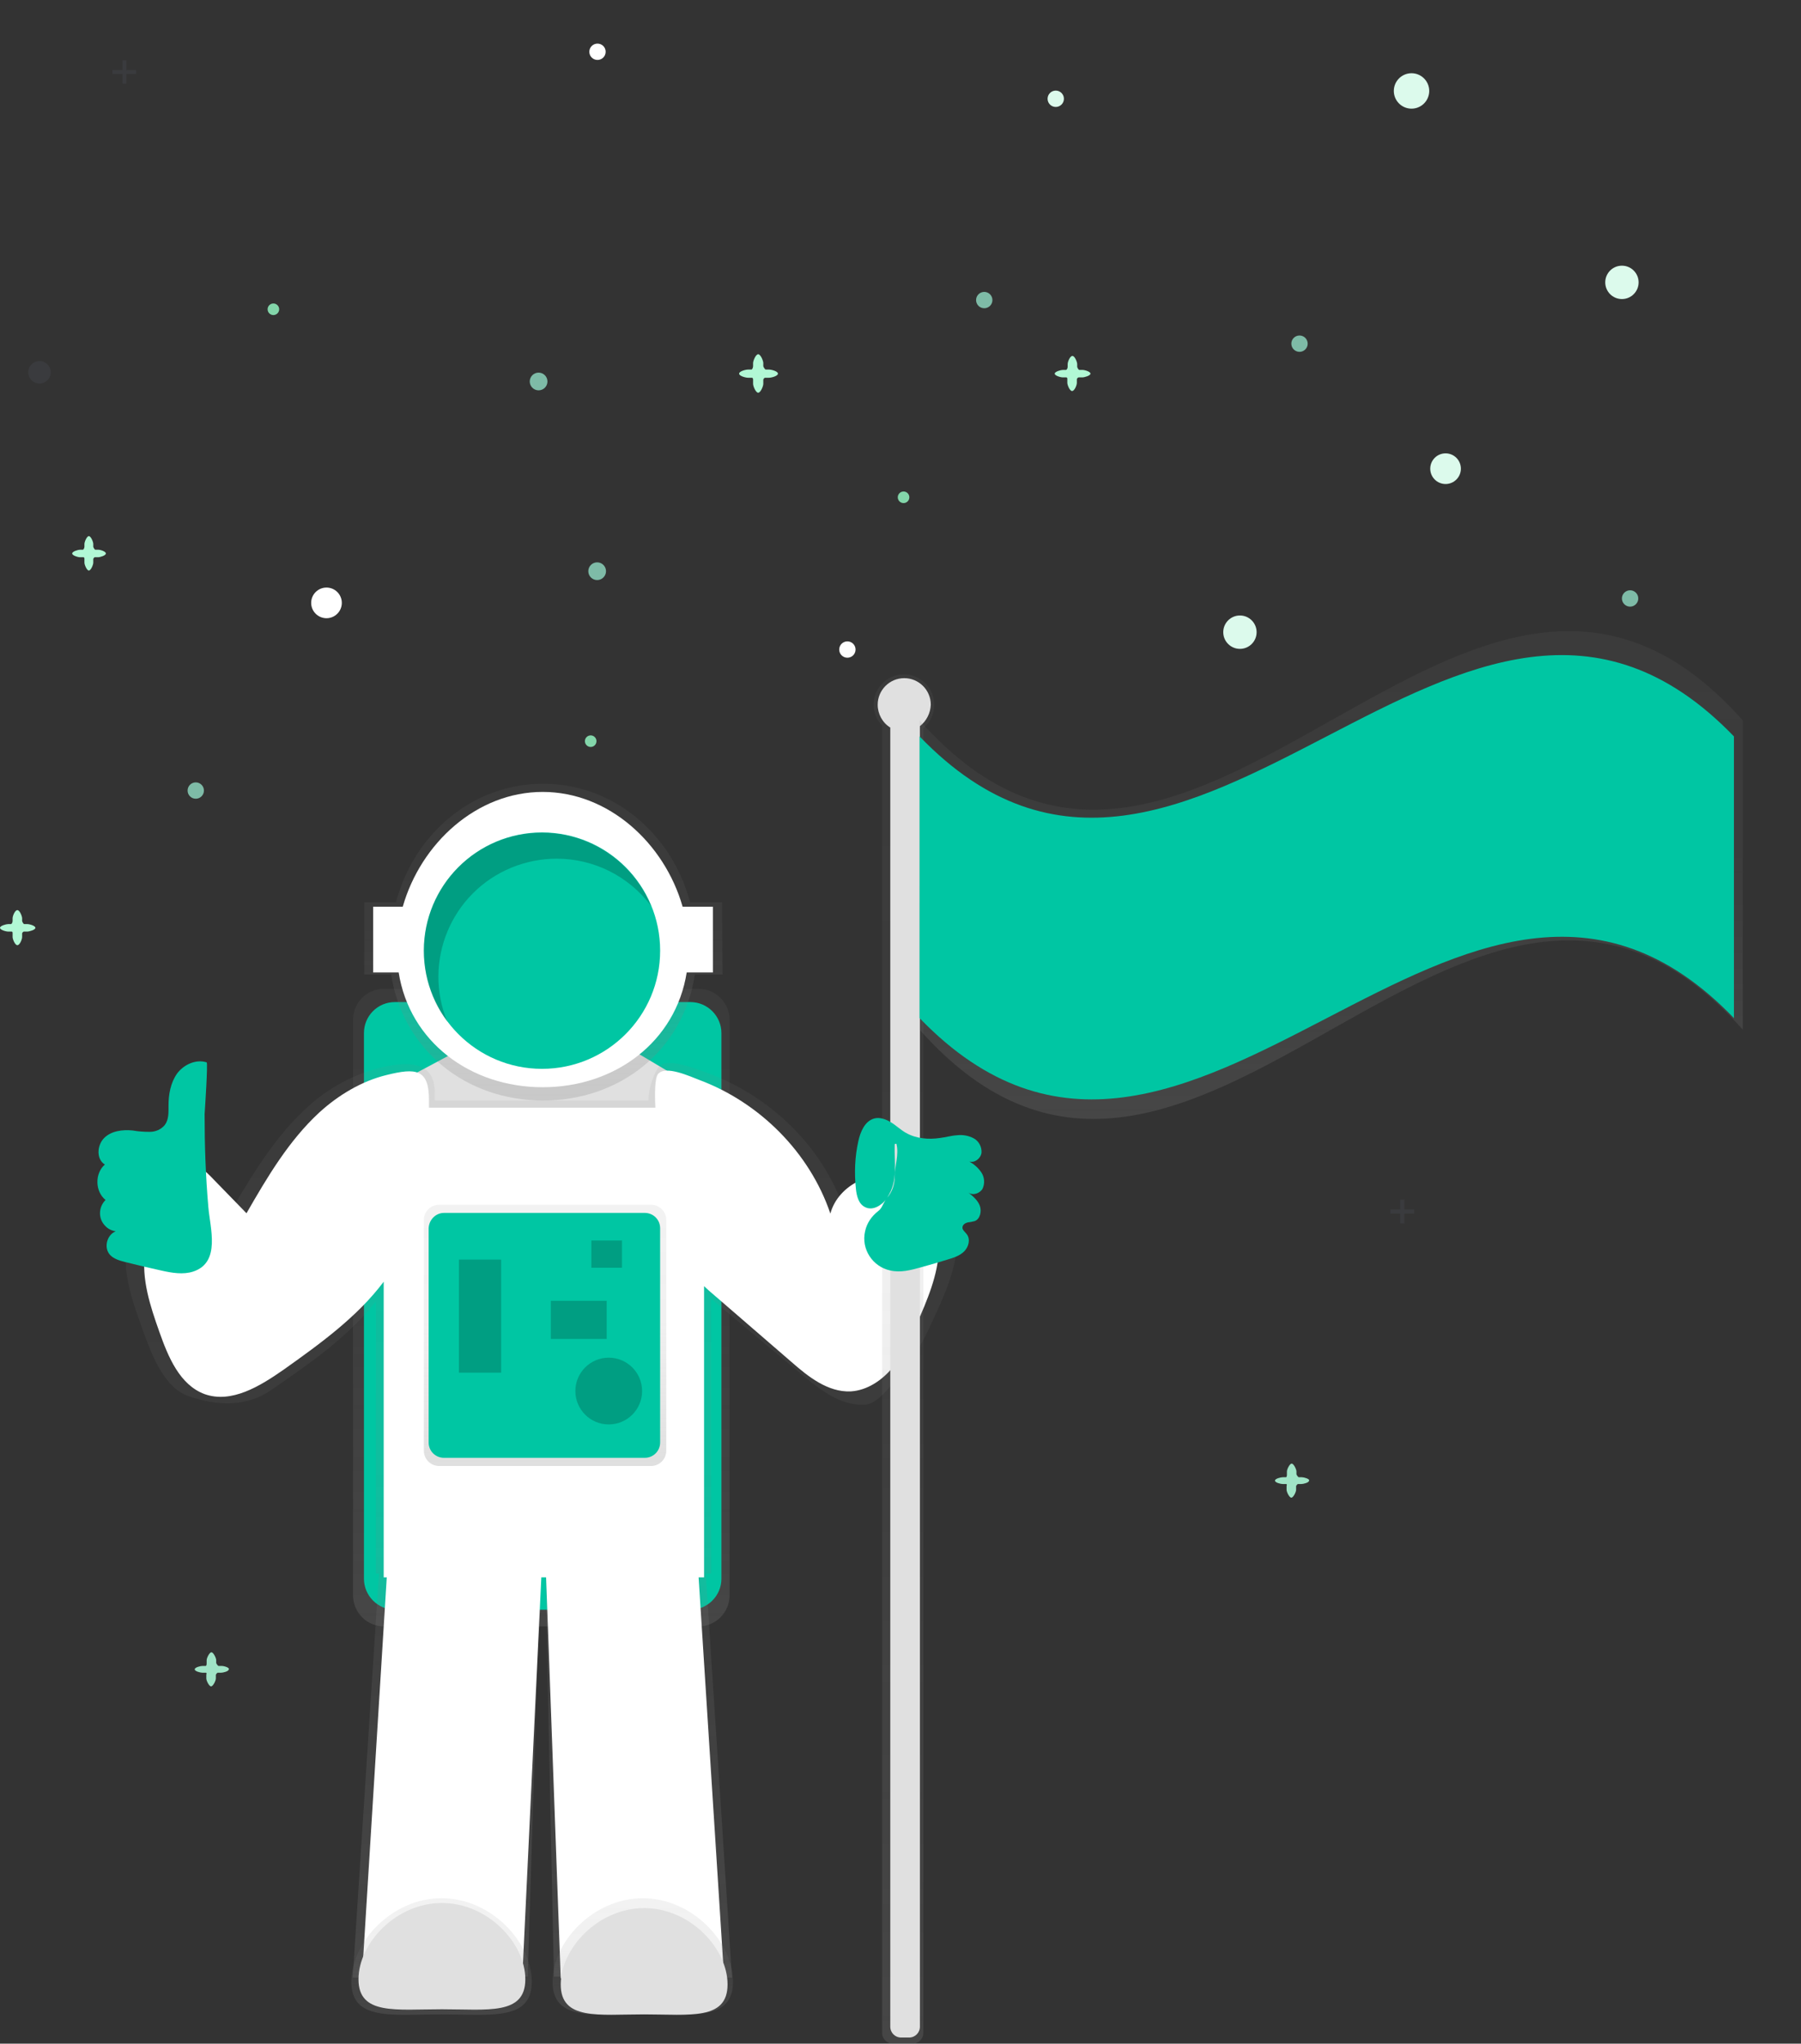 <?xml version="1.0" encoding="utf-8"?>
<!-- Generator: Adobe Illustrator 21.1.0, SVG Export Plug-In . SVG Version: 6.00 Build 0)  -->
<svg version="1.0" id="Capa_1" xmlns="http://www.w3.org/2000/svg" xmlns:xlink="http://www.w3.org/1999/xlink" x="0px" y="0px"
	 viewBox="0 0 529 600" enable-background="new 0 0 529 600" xml:space="preserve">
<rect x="0" y="0" width="529" height="600" fill="#333333" stroke="none"/>
<circle opacity="0.25" fill="#535461" enable-background="new    " cx="11.6" cy="109.3" r="3.3"/>
<polygon opacity="0.25" fill="#535461" enable-background="new    " points="415.4,355.1 412.5,355.1 412.5,352.2 411.3,352.2 
	411.3,355.1 408.4,355.1 408.4,356.3 411.3,356.3 411.3,359.2 412.5,359.2 412.5,356.3 415.4,356.3 "/>
<polygon opacity="0.25" fill="#535461" enable-background="new    " points="40,20.6 37.1,20.6 37.1,17.7 36,17.7 36,20.6 33,20.6 
	33,21.7 36,21.7 36,24.6 37.1,24.6 37.1,21.7 40,21.7 "/>
<g id="cce41613-5798-418e-bd1c-d8ab89d50e24_2_">
	
		<linearGradient id="SVGID_1_" gradientUnits="userSpaceOnUse" x1="158.973" y1="130.606" x2="158.973" y2="317.739" gradientTransform="matrix(1 0 0 -1 0 608)">
		<stop  offset="0" style="stop-color:#808080;stop-opacity:0.25"/>
		<stop  offset="0.54" style="stop-color:#808080;stop-opacity:0.12"/>
		<stop  offset="1" style="stop-color:#808080;stop-opacity:0.1"/>
	</linearGradient>
	<path fill="url(#SVGID_1_)" d="M112.8,290.3h92.4c5,0,9.1,4.1,9.1,9.1v169c0,5-4.1,9.1-9.1,9.1h-92.4c-5,0-9.1-4.1-9.1-9.1v-169
		C103.7,294.3,107.8,290.3,112.8,290.3z"/>
</g>
<path id="_x33_cc1ef72-f286-4cd9-bc37-3a4bc0282736_2_" fill="#00C6A3" d="M116,294.2h86.8c5,0,9.1,4.1,9.1,9.1v160.2
	c0,5-4.1,9.1-9.1,9.1H116c-5,0-9.1-4.1-9.1-9.1V303.3C106.9,298.3,110.9,294.2,116,294.2z"/>
<polyline id="_x33_aab063b-c154-4fae-90f4-bd3dbd8a15cc_2_" fill="none" points="106.9,535.7 153.2,535.7 141.8,582.3 "/>
<g id="_x31_a4f509f-11ed-42f2-baf8-98baf11ce138_2_">
	<polygon fill="#E0E0E0" points="191.1,337.1 131.2,338.3 114.6,319.2 203.9,317.6 	"/>
</g>
<g id="_x32_9eb97ed-3d6d-42b6-a356-b039b63b46ac_2_">
	<polygon fill="#E0E0E0" points="203.9,319.1 114.6,319.1 132.4,309.6 184.9,307.8 	"/>
</g>
<linearGradient id="SVGID_2_" gradientUnits="userSpaceOnUse" x1="409.442" y1="-49.068" x2="409.442" y2="219.331" gradientTransform="matrix(1 0 0 -1 -250.44 531.48)">
	<stop  offset="0" style="stop-color:#808080;stop-opacity:0.25"/>
	<stop  offset="0.54" style="stop-color:#808080;stop-opacity:0.12"/>
	<stop  offset="1" style="stop-color:#808080;stop-opacity:0.1"/>
</linearGradient>
<path fill="url(#SVGID_2_)" d="M269.9,344.4c-8.4-3.7-19.8,1.4-22.2,10c-6.4-18.1-21.7-32.8-40.2-39.5c-3.1-1.1-11.5-4.5-13.9-1.8
	c-1.1,1.2-3.2,6-3.1,10h-62.8c0-0.8,0-1.6,0-2.3c0-9.1-7.3-9.4-16.2-7.3c-7.7,2-14.8,5.8-20.7,11.1c-9.4,8.3-16,19.2-22.4,29.9
	l-11.2-11.1c-1.2-1.2-2.7-2.5-4.5-2.5c-1.9,0.1-3.2,1.7-4.3,3.2c-4.9,6.7-10,13.6-11.2,21.7c-1.2,8,1.6,15.9,4.3,23.5
	c2.7,7.4,6.2,17.9,13.9,20.6c8.3,2.9,17,3.2,24.1-1.7c11.2-7.7,22.7-15.6,30.9-26.1V462h0.9l-7.7,118.6l51.4-0.3l3.7-118.3h1.5
	l2.5,118.3l52.3,0.3L207.3,462h1.6v-80.7l1.4,1.2l25.4,21.2c5.3,4.4,11.3,9.1,18.3,8.7c5-0.3,9.6-8.7,12.8-12.4
	c3.2-3.7,5.3-8.2,7.3-12.6c3.4-7.3,6.8-14.9,7-22.9C281.2,356.5,277.5,347.8,269.9,344.4z"/>
<path fill="#FFFFFF" d="M265.1,346.3c-8.1-3.7-18.9,1.4-21.2,10c-6.1-18-20.8-32.6-38.4-39.2c-2.9-1.1-10-4.4-12.2-1.8
	c-1,1.2-1,6-0.8,9.9H126c0-0.8,0-1.6,0-2.3c0-9.1-3.9-9.4-12.4-7.3c-7.4,1.8-14.2,5.9-19.8,11c-9,8.3-15.3,19-21.4,29.6l-10.7-11
	c-1.2-1.2-2.6-2.5-4.3-2.4c-1.7,0.1-3.1,1.7-4.1,3.2c-4.7,6.6-9.6,13.5-10.7,21.6c-1.1,7.9,1.5,15.8,4.2,23.4
	c2.6,7.4,6,15.6,13.3,18.3c7.9,2.8,16.2-2.3,23.1-7.1c10.7-7.6,21.7-15.5,29.5-25.9v86.8h0.9l-7.3,117.7h47.1l5.6-117.7h1.4
	l4.3,117.7h48l-7.5-117.7h1.6v-85.5l1.3,1.2l24.3,21c5,4.4,10.8,9,17.5,8.7c4.8-0.3,9.1-3.2,12.2-6.9c3.1-3.7,5-8.1,7-12.5
	c3.2-7.3,6.5-14.8,6.7-22.7S272.3,349.6,265.1,346.3z"/>
<path id="_x30_c32cf8a-9850-40d7-b2dc-353b7a6759c6_2_" fill="#00C6A3" d="M60.7,311.9c-3.1-1-6.7,0.6-8.7,3.3
	c-1.9,2.7-2.5,6.1-2.5,9.4c0,2,0.1,4.1-1.1,5.7c-1.1,1.3-2.7,2-4.4,2c-1.7,0-3.3-0.1-5-0.4c-3-0.3-6.3,0.1-8.4,2.2s-2.4,6.2,0.2,7.8
	c-3,2.6-2.9,7.9,0.2,10.4c-2.1,2.1-2.2,5.5-0.1,7.6c0.8,0.9,1.9,1.4,3.1,1.6c-2.6,1-3.6,4.8-1.7,6.9c1.1,1.2,2.8,1.7,4.4,2.1
	c3.5,0.9,7,1.7,10.6,2.5c3.1,0.7,6.5,1.3,9.5,0.3c8.1-2.7,4.9-12.8,4.4-18.9c-0.8-9.1-1.1-18.2-1.1-27.3
	C60.2,325.7,61.1,312.1,60.7,311.9z"/>
<linearGradient id="SVGID_3_" gradientUnits="userSpaceOnUse" x1="409.975" y1="208.362" x2="409.975" y2="301.377" gradientTransform="matrix(1 0 0 -1 -250.44 531.48)">
	<stop  offset="0" style="stop-color:#808080;stop-opacity:0.25"/>
	<stop  offset="0.54" style="stop-color:#808080;stop-opacity:0.12"/>
	<stop  offset="1" style="stop-color:#808080;stop-opacity:0.1"/>
</linearGradient>
<path fill="url(#SVGID_3_)" d="M212.1,264.9h-9.4c-5.5-20.5-22.8-34.8-43.2-34.8s-37.7,14.3-43.2,34.8H107v21.2h7.9
	c3.4,22.2,22,37,44.6,37s41.2-14.7,44.6-37h8.1L212.1,264.9z"/>
<path fill="#FFFFFF" d="M209.4,266.2h-8.9c-5.3-18.6-21.7-33.7-41.1-33.7s-35.8,15.1-41.1,33.7h-8.7v19.3h7.5
	c3.2,20.3,21,33.7,42.3,33.7s39.1-13.4,42.3-33.7h7.7L209.4,266.2z"/>
<circle id="_x37_a3910d7-67a0-4ff3-88ee-27dedf2e16a4_2_" fill="#00C6A3" cx="159.2" cy="279.1" r="34.7"/>
<g id="_x33_4c43434-1451-4ab0-8354-03d0c452d8e6_2_">
	
		<linearGradient id="SVGID_4_" gradientUnits="userSpaceOnUse" x1="380.207" y1="-60.02" x2="380.207" y2="-25.799" gradientTransform="matrix(1 0 0 -1 -250.44 531.48)">
		<stop  offset="0" style="stop-color:#808080;stop-opacity:0.25"/>
		<stop  offset="0.54" style="stop-color:#808080;stop-opacity:0.12"/>
		<stop  offset="1" style="stop-color:#808080;stop-opacity:0.1"/>
	</linearGradient>
	<path fill="url(#SVGID_4_)" d="M156.2,581.8c0,11.6-11.9,9.6-26.5,9.6s-26.5,2-26.5-9.6c0-11.6,11.9-24.5,26.5-24.5
		S156.2,570.2,156.2,581.8z"/>
</g>
<g id="ad2d4070-7865-476e-a143-7337cc82fa1a_2_">
	
		<linearGradient id="SVGID_5_" gradientUnits="userSpaceOnUse" x1="439.303" y1="-60.02" x2="439.303" y2="-25.799" gradientTransform="matrix(1 0 0 -1 -250.44 531.48)">
		<stop  offset="0" style="stop-color:#808080;stop-opacity:0.25"/>
		<stop  offset="0.54" style="stop-color:#808080;stop-opacity:0.12"/>
		<stop  offset="1" style="stop-color:#808080;stop-opacity:0.1"/>
	</linearGradient>
	<path fill="url(#SVGID_5_)" d="M215.3,581.8c0,11.6-11.9,9.6-26.5,9.6s-26.5,2-26.5-9.6c0-11.6,11.9-24.5,26.5-24.5
		S215.3,570.2,215.3,581.8z"/>
</g>
<g id="_x37_c5e0dbc-1e9f-4751-9c9a-ae23d0c67b0d_2_">
	<path fill="#E0E0E0" d="M154.3,581.1c0,10.6-11,8.8-24.5,8.8s-24.5,1.8-24.5-8.8s11-22.4,24.5-22.4S154.3,570.5,154.3,581.1z"/>
</g>
<g id="_x32_96e55fe-bb0b-4dd7-ab7e-7a6e065d6a5f_2_">
	<path fill="#E0E0E0" d="M213.7,582.6c0,10.6-11,8.8-24.5,8.8s-24.5,1.8-24.5-8.8s11-22.4,24.5-22.4S213.7,572,213.7,582.6z"/>
</g>
<linearGradient id="SVGID_6_" gradientUnits="userSpaceOnUse" x1="515.987" y1="-68.48" x2="515.987" y2="333.474" gradientTransform="matrix(1 0 0 -1 -250.44 531.48)">
	<stop  offset="0" style="stop-color:#808080;stop-opacity:0.25"/>
	<stop  offset="0.54" style="stop-color:#808080;stop-opacity:0.12"/>
	<stop  offset="1" style="stop-color:#808080;stop-opacity:0.1"/>
</linearGradient>
<path fill="url(#SVGID_6_)" d="M274.4,206.9c0-4.9-4-8.9-8.9-8.9c-4.9,0-8.9,4-8.9,8.9c0,2.3,0.9,4.5,2.5,6.1v383.8
	c0,1.8,1.4,3.2,3.2,3.2h5.7c1.8,0,3.2-1.4,3.2-3.2v-383C273.2,212.1,274.4,209.6,274.4,206.9z"/>
<path fill="#E0E0E0" d="M273.4,206.9c0-4.3-3.5-7.8-7.8-7.8c-4.3,0-7.8,3.5-7.8,7.8c0,2.7,1.4,5.3,3.7,6.7v381.4
	c0,1.8,1.4,3.2,3.2,3.2h2.3c1.8,0,3.2-1.4,3.2-3.2V213.2C272.1,211.7,273.3,209.4,273.4,206.9z"/>
<path id="_x37_5078eba-178e-4938-aaf4-b7f041ea2d55_2_" fill="#00C6A3" d="M260.6,351.6c-1.4,2.2-4.2,4-6.5,2.8
	c-1.9-0.9-2.5-3.3-2.7-5.4c-0.5-4.7-0.3-9.4,0.7-13.9c0.6-2.8,1.9-5.9,4.6-6.7c1.7-0.5,3.5,0.2,5,1.1s2.8,2.2,4.4,3.1
	c3,1.7,6.6,2,10,1.5c1.7-0.2,3.3-0.7,5-0.8c1.7-0.2,3.4,0.1,4.9,0.9c1.5,0.8,2.4,2.5,2.3,4.2c-0.2,1.7-2,3.1-3.6,2.6
	c1.4,0.8,2.7,1.9,3.6,3.3c0.9,1.4,1,3.2,0.3,4.7c-0.8,1.4-2.9,2.1-4.2,1.1c1.4,1.1,2.8,2.3,3.4,3.9c0.6,1.6,0.1,3.9-1.5,4.5
	c-0.7,0.2-1.4,0.3-2.1,0.4c-0.7,0.2-1.4,0.6-1.5,1.4c-0.1,0.8,0.8,1.4,1.3,2.1c1.1,1.5,0.5,3.7-0.8,5c-1.3,1.3-3.2,1.9-4.9,2.4
	c-2.6,0.8-5.3,1.6-7.9,2.3c-2.9,0.8-5.9,1.6-8.9,0.9c-5.2-1.1-8.6-6.3-7.4-11.5c0.5-2.4,1.9-4.4,3.8-5.9
	C259.2,354.7,259.5,352.9,260.6,351.6c1.5-1.7,2.2-3.9,2.2-6.1c0-3.3,1.3-6.5,0.5-9.7c-0.2,0-0.3,0-0.5,0.1
	C262.6,341.4,263.9,346.6,260.6,351.6z"/>
<g id="_x35_9ef6675-eba5-4924-a41d-ef258633805a_2_">
	
		<linearGradient id="SVGID_7_" gradientUnits="userSpaceOnUse" x1="641.46" y1="202.955" x2="641.46" y2="346.244" gradientTransform="matrix(1 0 0 -1 -250.44 531.48)">
		<stop  offset="0" style="stop-color:#808080;stop-opacity:0.25"/>
		<stop  offset="0.54" style="stop-color:#808080;stop-opacity:0.12"/>
		<stop  offset="1" style="stop-color:#808080;stop-opacity:0.1"/>
	</linearGradient>
	<path fill="url(#SVGID_7_)" d="M511.9,302.3c-80.6-90.8-161.2,90.8-241.8,0v-90.8c80.6,90.8,161.2-90.8,241.8,0
		C511.9,241.7,511.9,272,511.9,302.3z"/>
</g>
<g id="aee1670e-e8ab-4e69-9ed6-c33b4299fb78_2_">
	<path fill="#00C6A3" d="M509.3,298.9c-79.7-82.7-159.4,82.7-239.2,0v-82.7c79.7,82.7,159.4-82.7,239.2,0V298.9z"/>
</g>
<g id="d941d43a-1bd7-497d-a2ef-a3e2e2659e0c_2_">
	
		<linearGradient id="SVGID_8_" gradientUnits="userSpaceOnUse" x1="160.073" y1="177.662" x2="160.073" y2="254.269" gradientTransform="matrix(1 0 0 -1 0 608)">
		<stop  offset="0" style="stop-color:#808080;stop-opacity:0.25"/>
		<stop  offset="0.54" style="stop-color:#808080;stop-opacity:0.12"/>
		<stop  offset="1" style="stop-color:#808080;stop-opacity:0.1"/>
	</linearGradient>
	<path fill="url(#SVGID_8_)" d="M129,353.7h62.2c2.5,0,4.5,2,4.5,4.5v67.7c0,2.5-2,4.5-4.5,4.5H129c-2.5,0-4.5-2-4.5-4.5v-67.7
		C124.5,355.7,126.5,353.7,129,353.7z"/>
</g>
<path id="_x33_04248a4-1768-4f23-b9cb-e161915f6967_2_" fill="#00C6A3" d="M130.4,356.1h59c2.5,0,4.5,2,4.5,4.5v62.9
	c0,2.5-2,4.5-4.5,4.5h-59c-2.5,0-4.5-2-4.5-4.5v-62.9C126,358.1,128,356.1,130.4,356.1z"/>
<rect id="_x30_76458b3-f8b8-42f1-ba43-cb3b5508f8a9_2_" x="134.8" y="369.8" opacity="0.2" enable-background="new    " width="12.4" height="33.2"/>
<rect id="_x34_5128737-2df6-4b8c-aef6-04e2ae683cff_2_" x="161.8" y="381.9" opacity="0.2" enable-background="new    " width="16.4" height="11.2"/>
<rect id="_x32_11ca6c0-c299-4849-b228-cb0ba183ce3b_2_" x="173.7" y="364.2" opacity="0.2" enable-background="new    " width="9" height="8"/>
<circle id="_x34_ad46ce1-f00a-4f7a-9fe8-8c270b89c73d_2_" opacity="0.2" enable-background="new    " cx="178.8" cy="408.4" r="9.8"/>
<path id="ff63785f-5c7f-4def-be10-0bb3de2ca90f_2_" opacity="0.2" enable-background="new    " d="M163.5,252.1
	c10.9,0,21.1,5.1,27.7,13.8c-7.3-17.7-27.6-26.1-45.3-18.8c-17.7,7.3-26.1,27.6-18.8,45.3c1.1,2.7,2.6,5.3,4.3,7.6
	c-7.3-17.7,1.1-38,18.9-45.3C154.5,253,159,252.1,163.5,252.1z"/>
<g>
	<path id="ee614fe0-a70d-49e2-ad0f-cfa0665daf52_2_" fill="#B1F8D5" d="M225.9,108.5h-1c-0.2,0-0.7-0.8-0.7-1v-0.9
		c0-0.7-0.8-2.6-1.5-2.6s-1.5,1.9-1.5,2.6v0.9c0,0.3-0.2,1-0.5,1h-1c-0.7,0-2.6,0.5-2.6,1.2c0,0.7,1.9,1.2,2.6,1.2h1.1
		c0.4,0,0.4,0.4,0.4,0.6v1.2c0,0.7,0.8,2.6,1.5,2.6s1.5-1.9,1.5-2.6v-1.2c0-0.2,0.3-0.6,0.5-0.6h1.2c0.7,0,2.6-0.5,2.6-1.2
		S226.6,108.5,225.9,108.5z"/>
	<path id="acc1d592-062e-4dcd-a91f-f2c750c33fa0_2_" fill="#B1F8D5" d="M28.9,161.4H28c-0.2,0-0.6-0.7-0.6-0.9v-0.8
		c0-0.6-0.7-2.3-1.3-2.3s-1.3,1.7-1.3,2.3v0.8c0,0.3-0.2,0.9-0.5,0.9h-0.8c-0.6,0-2.3,0.5-2.3,1.1s1.7,1.1,2.3,1.1h1
		c0.3,0,0.3,0.3,0.3,0.5v1.1c0,0.6,0.7,2.3,1.3,2.3s1.3-1.7,1.3-2.3v-1.1c0-0.1,0.3-0.5,0.4-0.5h1c0.6,0,2.3-0.5,2.3-1.1
		S29.5,161.4,28.9,161.4z"/>
	<path id="e9c2f9d0-6216-43dd-aafe-1aef442d8198_1_" fill="#A0E4C6" d="M382.4,433.7h-0.9c-0.2,0-0.7-0.7-0.7-0.9V432
		c0-0.6-0.8-2.3-1.4-2.3s-1.4,1.7-1.4,2.3v0.8c0,0.3,0,0.9-0.3,0.9h-0.9c-0.6,0-2.3,0.4-2.3,1c0,0.6,1.7,1,2.3,1h1
		c0.3,0,0.1,0.5,0.1,0.6v1.1c0,0.6,0.8,2.3,1.4,2.3c0.6,0,1.4-1.7,1.4-2.3v-1.1c0-0.1,0.4-0.6,0.5-0.6h1c0.6,0,2.3-0.4,2.3-1
		C384.8,434.2,383,433.7,382.4,433.7z"/>
	<path id="_x31_3867d9c-cfe7-4b60-a8c5-3f71e99c3e02_2_" fill="#A0E4C6" d="M65.1,489.1h-0.9c-0.2,0-0.7-0.7-0.7-0.9v-0.8
		c0-0.6-0.8-2.3-1.4-2.3s-1.4,1.7-1.4,2.3v0.8c0,0.3,0,0.9-0.3,0.9h-0.9c-0.6,0-2.3,0.4-2.3,1s1.7,1,2.3,1h1c0.3,0,0.1,0.5,0.1,0.6
		v1.1c0,0.6,0.8,2.3,1.4,2.3s1.4-1.7,1.4-2.3v-1.1c0-0.1,0.4-0.6,0.5-0.6h1c0.6,0,2.3-0.4,2.3-1C67.5,489.6,65.8,489.1,65.1,489.1z"
		/>
	<circle id="cb349740-a417-4f38-a613-4379a7fe1f38_2_" fill="#DCFAEC" cx="414.6" cy="26.7" r="5.2"/>
	<circle id="be23bb10-1d2e-418b-af6d-2d6967ae971b_2_" fill="#7EBBA7" cx="57.5" cy="232.1" r="2.4"/>
	<circle id="_x39_efc09db-f667-434b-9915-b8177f90eb0b_4_" fill="#83D6AA" cx="265.4" cy="146" r="1.7"/>
	<circle id="_x39_efc09db-f667-434b-9915-b8177f90eb0b_1_" fill="#83D6AA" cx="80.3" cy="90.8" r="1.7"/>
	<circle id="_x31_b095ea7-cb8e-44fa-8db9-d77434a32042_2_" fill="#DCFAEC" cx="364.2" cy="185.6" r="4.9"/>
	<circle id="_x30_045b9d1-e494-49ec-9bae-4feb39b517d1_2_" fill="#DCFAEC" cx="310.1" cy="29" r="2.4"/>
	<circle id="de43a1f8-3987-4c14-8b8b-500a4e27f972_4_" fill="#FFFFFF" cx="248.9" cy="190.7" r="2.4"/>
	<circle id="de43a1f8-3987-4c14-8b8b-500a4e27f972_1_" fill="#FFFFFF" cx="175.5" cy="15.2" r="2.4"/>
	<circle id="b38b0c10-cbab-47c9-839f-7ab983c113e8_2_" fill="#FFFFFF" cx="95.9" cy="177" r="4.5"/>
	<circle id="e67cfae9-b598-4bd2-a0f9-80d7ff6e0a16_2_" fill="#7EBBA7" cx="158.2" cy="112" r="2.6"/>
	<circle id="_x31_d77e6b8-da9e-4299-ade6-ad650e1207bd_2_" fill="#83D6AA" cx="173.5" cy="217.6" r="1.7"/>
	<circle id="_x31_e33811a-9f5a-4f3e-be99-0f7e1dde7905_2_" fill="#7EBBA7" cx="175.4" cy="167.7" r="2.6"/>
	<path id="c488d0a9-6894-4c9c-aef4-d1faab1984cf_4_" fill="#B1F8D5" d="M317.9,108.6H317c-0.2,0-0.6-0.7-0.6-0.9v-0.8
		c0-0.6-0.7-2.4-1.4-2.4s-1.4,1.7-1.4,2.4v0.8c0,0.3-0.2,0.9-0.5,0.9h-0.9c-0.6,0-2.4,0.5-2.4,1.1c0,0.6,1.7,1.1,2.4,1.1h1
		c0.3,0,0.3,0.3,0.3,0.5v1.1c0,0.6,0.7,2.4,1.4,2.4s1.4-1.7,1.4-2.4v-1.1c0-0.1,0.3-0.5,0.5-0.5h1.1c0.6,0,2.4-0.5,2.4-1.1
		C320.3,109.1,318.6,108.6,317.9,108.6z"/>
	<path id="c488d0a9-6894-4c9c-aef4-d1faab1984cf_1_" fill="#B1F8D5" d="M8,271.3H7.1c-0.2,0-0.6-0.7-0.6-0.9v-0.8
		c0-0.6-0.7-2.4-1.4-2.4s-1.4,1.7-1.4,2.4v0.8c0,0.3-0.2,0.9-0.5,0.9H2.4c-0.6,0-2.4,0.5-2.4,1.1c0,0.6,1.7,1.1,2.4,1.1h1
		c0.3,0,0.3,0.3,0.3,0.5v1.1c0,0.6,0.7,2.4,1.4,2.4s1.4-1.7,1.4-2.4v-1.1c0-0.1,0.3-0.5,0.5-0.5H8c0.6,0,2.4-0.5,2.4-1.1
		C10.4,271.8,8.7,271.3,8,271.3z"/>
	<circle id="_x37_be5003c-4472-46d4-8fd5-cb0f750e9b8b_4_" fill="#7EBBA7" cx="478.8" cy="175.7" r="2.4"/>
	<circle id="_x37_be5003c-4472-46d4-8fd5-cb0f750e9b8b_1_" fill="#7EBBA7" cx="289.1" cy="88.1" r="2.4"/>
	<circle id="_x37_efbb3a7-f30e-4781-a185-7b9acf369ac6_2_" fill="#7EBBA7" cx="381.7" cy="100.9" r="2.4"/>
	<circle id="e77aff23-9dcb-4e42-8690-c4669d7d47b5_2_" fill="#DCFAEC" cx="476.4" cy="82.9" r="4.9"/>
	<circle id="f898004f-292d-4a15-988f-9ba9c1bfd06e_2_" fill="#DCFAEC" cx="424.6" cy="137.6" r="4.5"/>
</g>
</svg>
